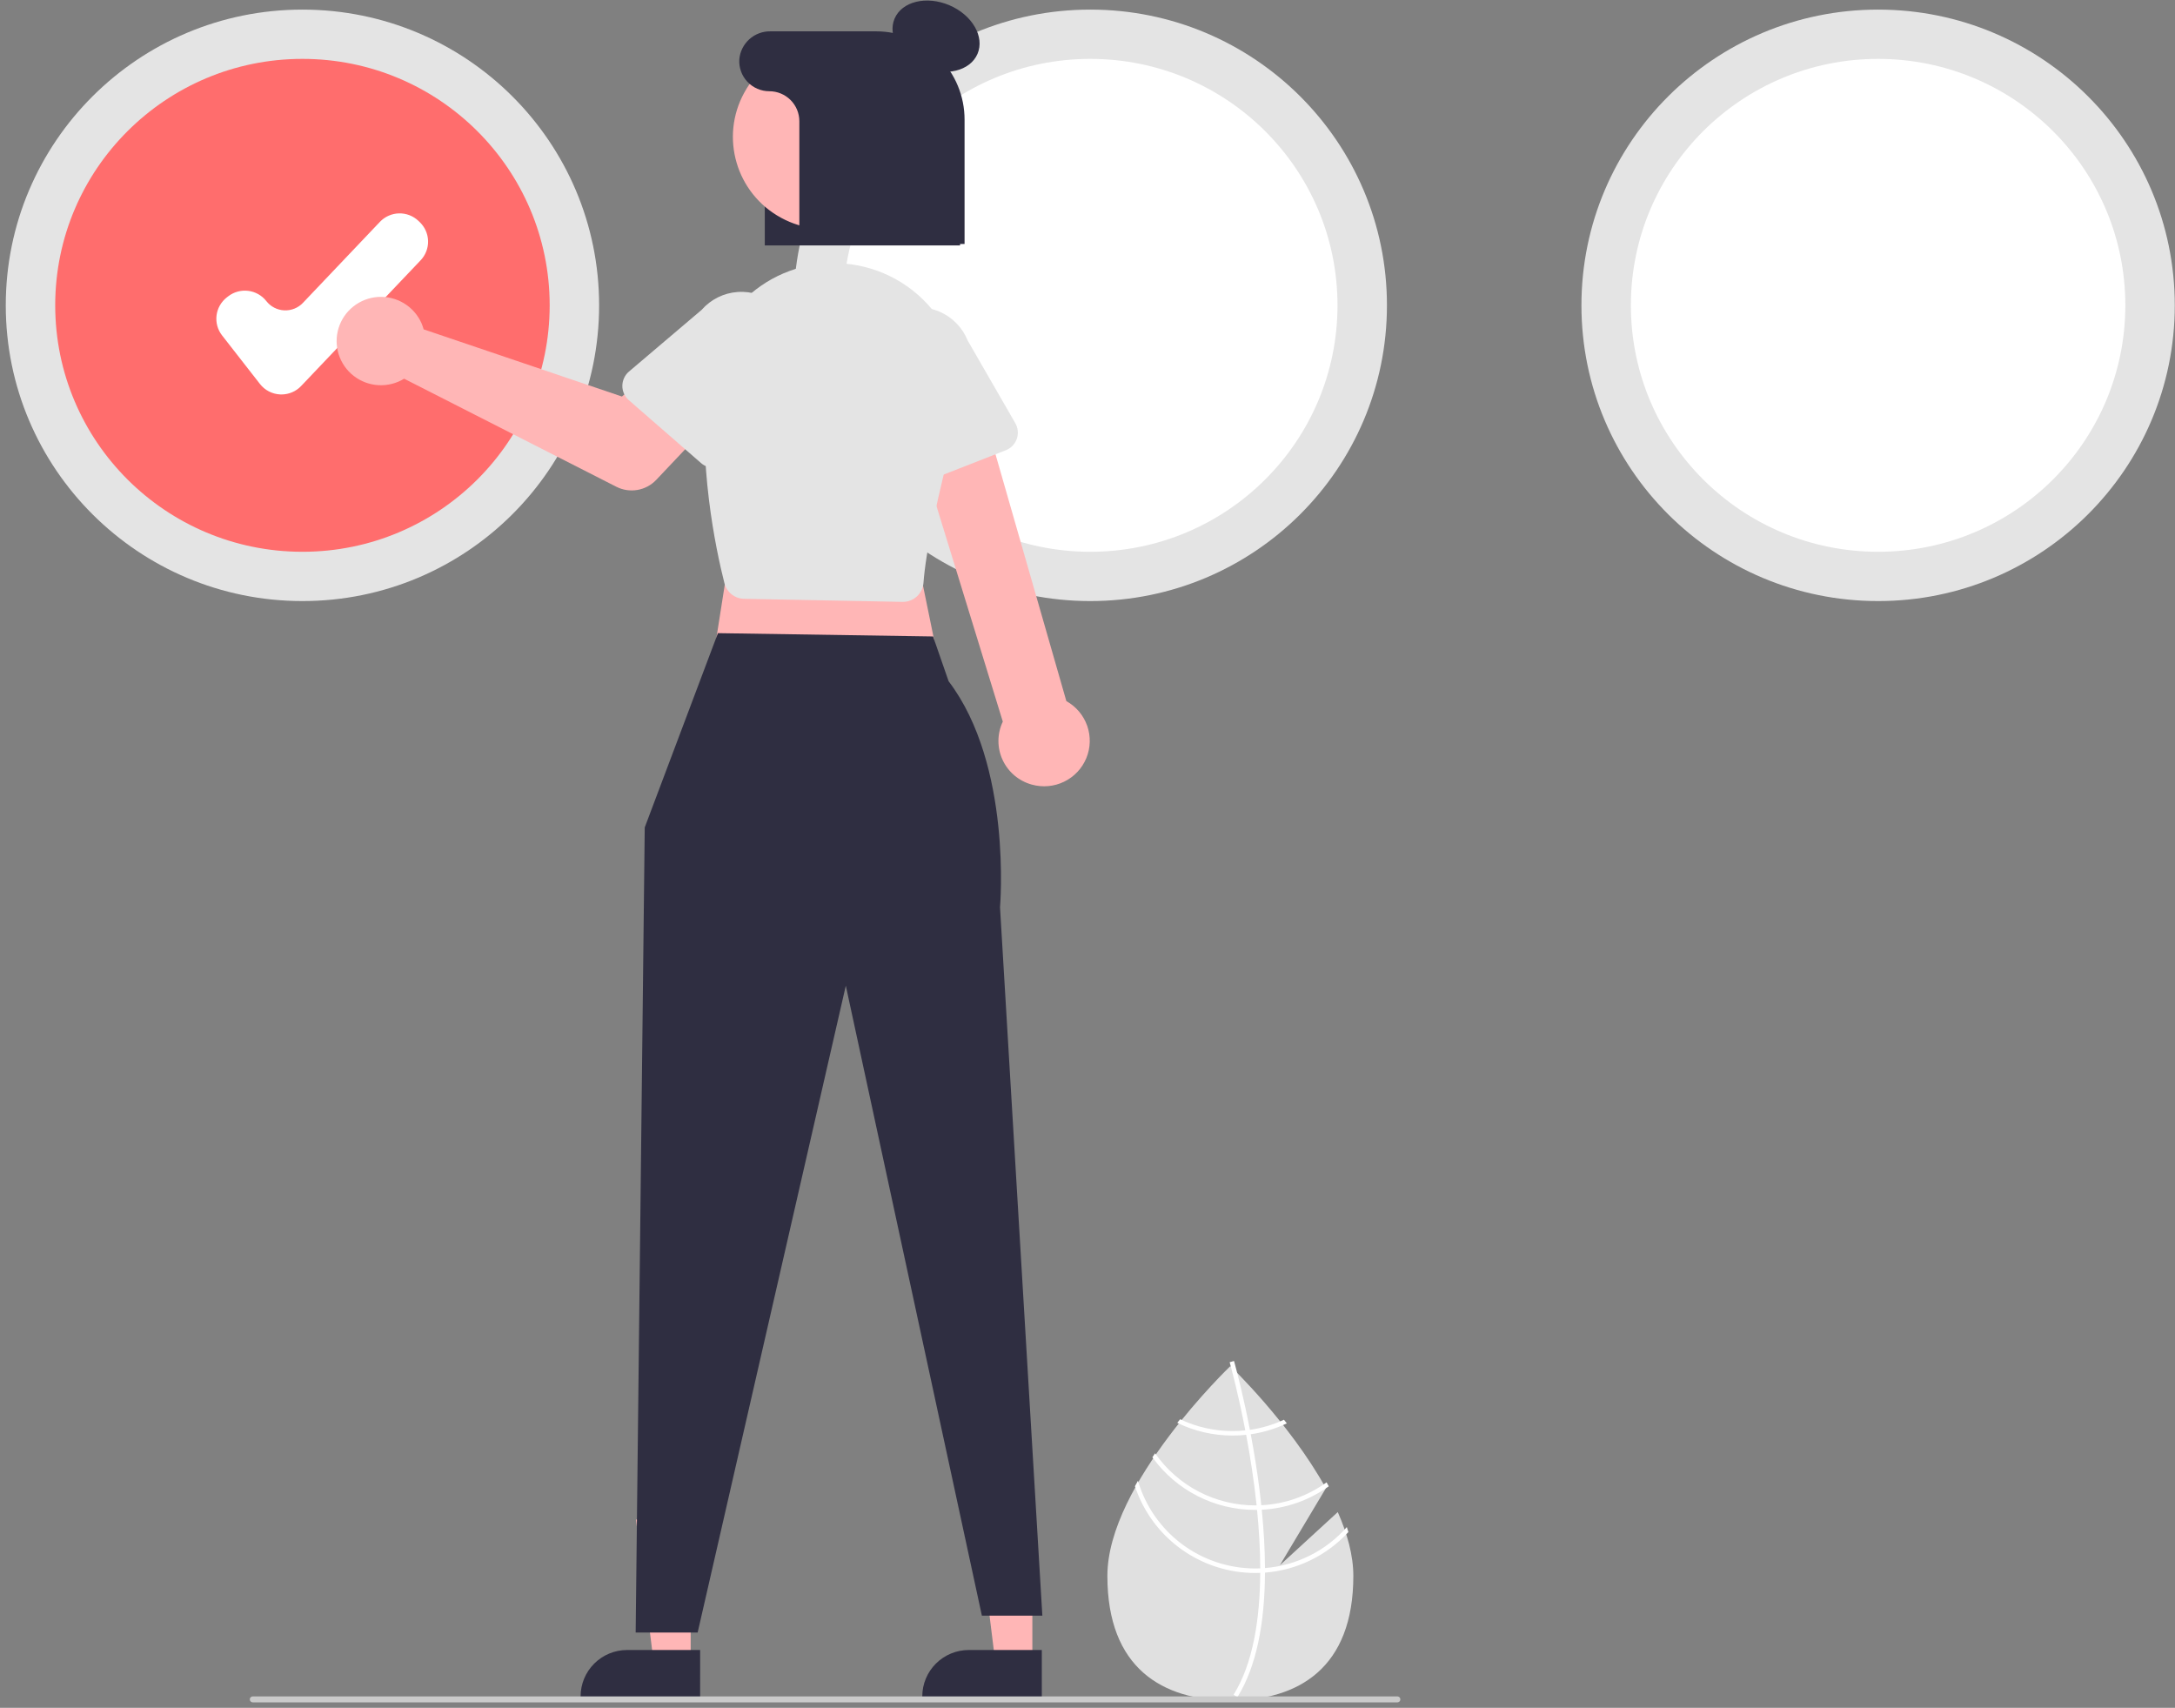 <svg width="363" height="285" viewBox="0 0 363 285" fill="none" xmlns="http://www.w3.org/2000/svg">
<rect x="0" y="0" width="363" height="285" fill="#808080" stroke="none"/>
<g clip-path="url(#clip0_325_331)">
<path d="M223.269 252.332L213.608 261.197L221.286 248.356C215.236 237.422 205.343 227.973 205.343 227.973C205.343 227.973 184.818 247.573 184.818 262.98C184.818 278.388 194.008 283.767 205.343 283.767C216.679 283.767 225.868 278.388 225.868 262.98C225.868 259.551 224.85 255.914 223.269 252.332Z" fill="#E0E0E0"/>
<path d="M211.122 261.676V262.435C211.077 271.263 209.583 278.15 206.652 283C206.611 283.072 206.566 283.139 206.524 283.211L206.196 283.012L205.883 282.816C209.134 277.579 210.285 270.176 210.326 262.477C210.33 262.228 210.334 261.976 210.33 261.725C210.319 258.465 210.119 255.168 209.798 251.965C209.776 251.716 209.749 251.465 209.723 251.213C209.278 246.987 208.636 242.949 207.98 239.441C207.935 239.193 207.886 238.945 207.837 238.701C206.701 232.768 205.543 228.471 205.279 227.519C205.249 227.403 205.23 227.339 205.227 227.324L205.585 227.222L205.589 227.219L205.951 227.117C205.955 227.132 206.019 227.347 206.124 227.745C206.528 229.234 207.576 233.275 208.606 238.607C208.651 238.847 208.7 239.095 208.746 239.344C209.281 242.19 209.806 245.37 210.221 248.709C210.326 249.547 210.42 250.374 210.503 251.19C210.534 251.442 210.56 251.694 210.583 251.942C210.93 255.405 211.11 258.649 211.122 261.676Z" fill="white"/>
<path d="M208.607 238.607C208.355 238.641 208.098 238.674 207.838 238.701C207.131 238.773 206.421 238.81 205.71 238.81C202.682 238.814 199.692 238.141 196.96 236.84C196.801 237.039 196.643 237.238 196.48 237.441C199.355 238.84 202.512 239.565 205.71 239.562C206.469 239.562 207.227 239.521 207.981 239.441C208.238 239.415 208.494 239.381 208.747 239.344C210.833 239.046 212.861 238.433 214.763 237.528C214.601 237.321 214.442 237.118 214.288 236.919C212.488 237.757 210.574 238.326 208.607 238.607Z" fill="white"/>
<path d="M210.503 251.191C210.243 251.206 209.983 251.214 209.722 251.214C209.643 251.218 209.56 251.218 209.481 251.218C206.2 251.218 202.967 250.427 200.059 248.913C197.151 247.398 194.653 245.206 192.779 242.521C192.628 242.743 192.477 242.965 192.33 243.191C194.284 245.907 196.858 248.12 199.841 249.646C202.824 251.173 206.128 251.969 209.481 251.969C209.587 251.969 209.692 251.969 209.798 251.966C210.062 251.962 210.322 251.954 210.582 251.943C214.61 251.737 218.492 250.38 221.766 248.033C221.645 247.811 221.525 247.589 221.4 247.368C218.219 249.672 214.431 251.001 210.503 251.191Z" fill="white"/>
<path d="M211.122 261.676C210.858 261.699 210.594 261.714 210.33 261.725C210.047 261.736 209.764 261.744 209.481 261.744C205.072 261.739 200.783 260.31 197.257 257.673C193.731 255.035 191.156 251.329 189.92 247.111C189.75 247.416 189.58 247.717 189.418 248.021C190.811 252.229 193.5 255.893 197.102 258.492C200.703 261.09 205.035 262.491 209.481 262.496C209.764 262.496 210.047 262.492 210.326 262.477C210.594 262.469 210.858 262.454 211.122 262.436C216.455 262.02 221.43 259.599 225.04 255.664C224.961 255.386 224.87 255.112 224.78 254.834C221.293 258.798 216.394 261.252 211.122 261.676Z" fill="white"/>
<path d="M50.477 100.306C77.822 100.306 99.99 78.21 99.99 50.954C99.99 23.697 77.822 1.602 50.477 1.602C23.131 1.602 0.963 23.697 0.963 50.954C0.963 78.21 23.131 100.306 50.477 100.306Z" fill="#E4E4E4"/>
<path d="M50.476 92.08C73.264 92.08 91.738 73.667 91.738 50.953C91.738 28.239 73.264 9.826 50.476 9.826C27.688 9.826 9.215 28.239 9.215 50.953C9.215 73.667 27.688 92.08 50.476 92.08Z" fill="#FF6D6D"/>
<path d="M181.963 100.306C209.309 100.306 231.477 78.21 231.477 50.954C231.477 23.697 209.309 1.602 181.963 1.602C154.617 1.602 132.449 23.697 132.449 50.954C132.449 78.21 154.617 100.306 181.963 100.306Z" fill="#E4E4E4"/>
<path d="M181.963 92.08C204.751 92.08 223.224 73.667 223.224 50.953C223.224 28.239 204.751 9.826 181.963 9.826C159.175 9.826 140.701 28.239 140.701 50.953C140.701 73.667 159.175 92.08 181.963 92.08Z" fill="white"/>
<path d="M313.449 100.306C340.795 100.306 362.963 78.21 362.963 50.954C362.963 23.697 340.795 1.602 313.449 1.602C286.104 1.602 263.936 23.697 263.936 50.954C263.936 78.21 286.104 100.306 313.449 100.306Z" fill="#E4E4E4"/>
<path d="M313.449 92.08C336.237 92.08 354.71 73.667 354.71 50.953C354.71 28.239 336.237 9.826 313.449 9.826C290.661 9.826 272.188 28.239 272.188 50.953C272.188 73.667 290.661 92.08 313.449 92.08Z" fill="white"/>
<path d="M46.97 65.826C46.896 65.826 46.822 65.824 46.749 65.821C46.096 65.79 45.458 65.618 44.878 65.318C44.298 65.017 43.791 64.596 43.39 64.082L37.061 55.97C36.324 55.024 35.993 53.824 36.142 52.635C36.291 51.446 36.908 50.365 37.856 49.628L38.083 49.451C39.033 48.717 40.237 48.388 41.429 48.536C42.623 48.685 43.708 49.299 44.447 50.244C44.804 50.701 45.255 51.076 45.771 51.343C46.286 51.61 46.854 51.763 47.434 51.791C48.014 51.819 48.594 51.722 49.133 51.507C49.673 51.291 50.159 50.961 50.558 50.541L63.41 37.019C63.82 36.588 64.31 36.242 64.854 36C65.398 35.758 65.984 35.625 66.579 35.609C67.175 35.593 67.767 35.694 68.323 35.906C68.88 36.119 69.388 36.438 69.82 36.846L70.03 37.044C70.903 37.869 71.412 39.005 71.444 40.203C71.477 41.401 71.031 42.563 70.203 43.434L50.261 64.415C49.837 64.861 49.327 65.216 48.761 65.459C48.196 65.701 47.586 65.826 46.97 65.826Z" fill="white"/>
<path d="M160.231 40.96H127.641V12.709C127.674 10.96 128.402 9.296 129.665 8.081C130.928 6.865 132.623 6.199 134.378 6.227H145.211C153.493 6.227 160.231 12.71 160.231 20.678V40.96Z" fill="#2F2E41"/>
<path d="M172.296 277.362L166.11 277.362L163.166 253.576L172.297 253.577L172.296 277.362Z" fill="#FFB6B6"/>
<path d="M173.875 283.339L153.926 283.338V283.087C153.926 281.034 154.744 279.066 156.2 277.615C157.656 276.163 159.631 275.348 161.691 275.348L173.875 275.348L173.875 283.339Z" fill="#2F2E41"/>
<path d="M115.273 277.362L109.086 277.362L106.143 253.576L115.274 253.577L115.273 277.362Z" fill="#FFB6B6"/>
<path d="M116.849 283.339L96.9 283.338V283.087C96.9 281.034 97.719 279.066 99.175 277.615C100.631 276.163 102.606 275.348 104.665 275.348L116.85 275.348L116.849 283.339Z" fill="#2F2E41"/>
<path d="M122.742 86.272L118.705 111.925L157.058 112.427L152.012 87.781L122.742 86.272Z" fill="#FFB6B6"/>
<path d="M119.819 105.66L107.604 138.08L106.09 272.433H116.435L141.163 164.488L163.872 269.615H173.965L166.9 151.41C166.9 151.41 168.983 127.684 158.321 113.684L155.725 106.211L119.819 105.66Z" fill="#2F2E41"/>
<path d="M172.216 130.934C171.148 130.644 170.157 130.124 169.312 129.411C168.468 128.698 167.79 127.809 167.328 126.807C166.865 125.804 166.629 124.713 166.635 123.61C166.642 122.507 166.891 121.418 167.365 120.421L151.049 67.4L163.05 65.029L177.972 117.001C179.6 117.906 180.838 119.374 181.452 121.128C182.066 122.882 182.013 124.799 181.303 126.516C180.593 128.234 179.276 129.632 177.602 130.446C175.927 131.261 174.01 131.434 172.216 130.934Z" fill="#FFB6B6"/>
<path d="M150.622 100.439L124.184 99.93C123.428 99.915 122.699 99.652 122.107 99.183C121.515 98.715 121.094 98.065 120.908 97.335C119.49 91.742 116.372 77.166 118.026 62.647C118.353 59.835 119.242 57.116 120.641 54.652C122.04 52.188 123.92 50.029 126.171 48.302C128.422 46.575 130.998 45.316 133.746 44.599C136.494 43.882 139.358 43.721 142.169 44.127C145.135 44.55 147.977 45.593 150.51 47.188C153.042 48.783 155.208 50.894 156.864 53.382C158.521 55.87 159.631 58.679 160.121 61.625C160.612 64.57 160.473 67.586 159.712 70.474C156.384 83.071 154.504 92.083 154.125 97.26C154.068 98.009 153.768 98.718 153.269 99.281C152.77 99.843 152.101 100.227 151.362 100.374C151.142 100.418 150.919 100.44 150.695 100.44C150.671 100.44 150.646 100.44 150.622 100.439Z" fill="#E4E4E4"/>
<path d="M70.316 53.865C70.475 54.22 70.605 54.587 70.706 54.963L103.799 66.171L110.193 60.603L119.885 69.124L109.526 80.078C108.689 80.962 107.587 81.553 106.385 81.76C105.183 81.968 103.945 81.781 102.859 81.227L67.448 63.198C66.167 63.981 64.678 64.357 63.178 64.276C61.678 64.194 60.238 63.66 59.05 62.743C57.862 61.826 56.983 60.571 56.528 59.143C56.074 57.716 56.066 56.185 56.506 54.753C56.946 53.321 57.813 52.057 58.992 51.129C60.17 50.2 61.604 49.651 63.103 49.554C64.603 49.458 66.096 49.819 67.384 50.589C68.672 51.359 69.695 52.502 70.316 53.865Z" fill="#FFB6B6"/>
<path d="M103.867 64.384C103.87 63.93 103.971 63.482 104.163 63.07C104.355 62.658 104.634 62.292 104.981 61.998L117.098 51.71C118.632 49.959 120.8 48.885 123.126 48.724C125.453 48.563 127.748 49.329 129.509 50.853C131.27 52.377 132.353 54.535 132.52 56.854C132.687 59.172 131.924 61.462 130.399 63.221L121.771 76.614C121.524 76.996 121.198 77.321 120.815 77.567C120.431 77.812 119.999 77.972 119.548 78.036C119.097 78.1 118.637 78.066 118.2 77.936C117.763 77.807 117.359 77.586 117.016 77.287L104.952 66.784C104.609 66.486 104.334 66.117 104.147 65.703C103.96 65.288 103.864 64.839 103.867 64.384Z" fill="#E4E4E4"/>
<path d="M150.317 80.831C149.914 80.62 149.561 80.324 149.283 79.964C149.005 79.605 148.808 79.189 148.705 78.746L145.123 63.288C144.269 61.125 144.311 58.713 145.24 56.581C146.168 54.449 147.907 52.77 150.075 51.914C152.243 51.058 154.663 51.094 156.804 52.013C158.946 52.933 160.634 54.662 161.499 56.82L169.453 70.622C169.68 71.016 169.819 71.454 169.861 71.906C169.903 72.359 169.846 72.815 169.695 73.243C169.544 73.672 169.303 74.063 168.986 74.39C168.67 74.717 168.287 74.972 167.863 75.138L152.954 80.976C152.53 81.143 152.075 81.216 151.62 81.191C151.165 81.166 150.721 81.043 150.317 80.831Z" fill="#E4E4E4"/>
<path d="M163.143 8.989C164.367 6.133 162.262 2.498 158.441 0.871C154.62 -0.755 150.53 0.241 149.306 3.098C148.082 5.954 150.187 9.588 154.008 11.215C157.829 12.842 161.919 11.845 163.143 8.989Z" fill="#2F2E41"/>
<path d="M151.29 30.22C155.377 22.767 152.629 13.422 145.152 9.348C137.674 5.274 128.299 8.013 124.212 15.466C120.124 22.919 122.872 32.264 130.35 36.338C137.827 40.412 147.202 37.673 151.29 30.22Z" fill="#FFB6B6"/>
<path d="M146.214 5.229H128.565C127.271 5.212 126.018 5.684 125.059 6.549C124.099 7.414 123.503 8.609 123.39 9.894C123.344 10.577 123.44 11.261 123.671 11.906C123.901 12.55 124.262 13.141 124.732 13.641C125.201 14.14 125.768 14.539 126.397 14.811C127.027 15.083 127.706 15.224 128.393 15.224C129.723 15.224 130.998 15.751 131.938 16.688C132.879 17.625 133.407 18.896 133.407 20.221V40.711H160.983V19.95C160.983 18.017 160.601 16.102 159.859 14.316C159.117 12.53 158.029 10.908 156.657 9.541C155.286 8.174 153.658 7.089 151.866 6.35C150.074 5.61 148.153 5.229 146.214 5.229Z" fill="#2F2E41"/>
<path d="M233.217 284.089H42.189C42.056 284.089 41.928 284.037 41.834 283.943C41.74 283.849 41.688 283.722 41.688 283.59C41.688 283.457 41.74 283.33 41.834 283.236C41.928 283.143 42.056 283.09 42.189 283.09H233.217C233.35 283.09 233.477 283.143 233.571 283.236C233.665 283.33 233.718 283.457 233.718 283.59C233.718 283.722 233.665 283.849 233.571 283.943C233.477 284.037 233.35 284.089 233.217 284.089Z" fill="#CACACA"/>
</g>
<defs>
<clipPath id="clip0_325_331">
<rect width="362" height="284" fill="white" transform="translate(0.963 0.09)"/>
</clipPath>
</defs>
</svg>
